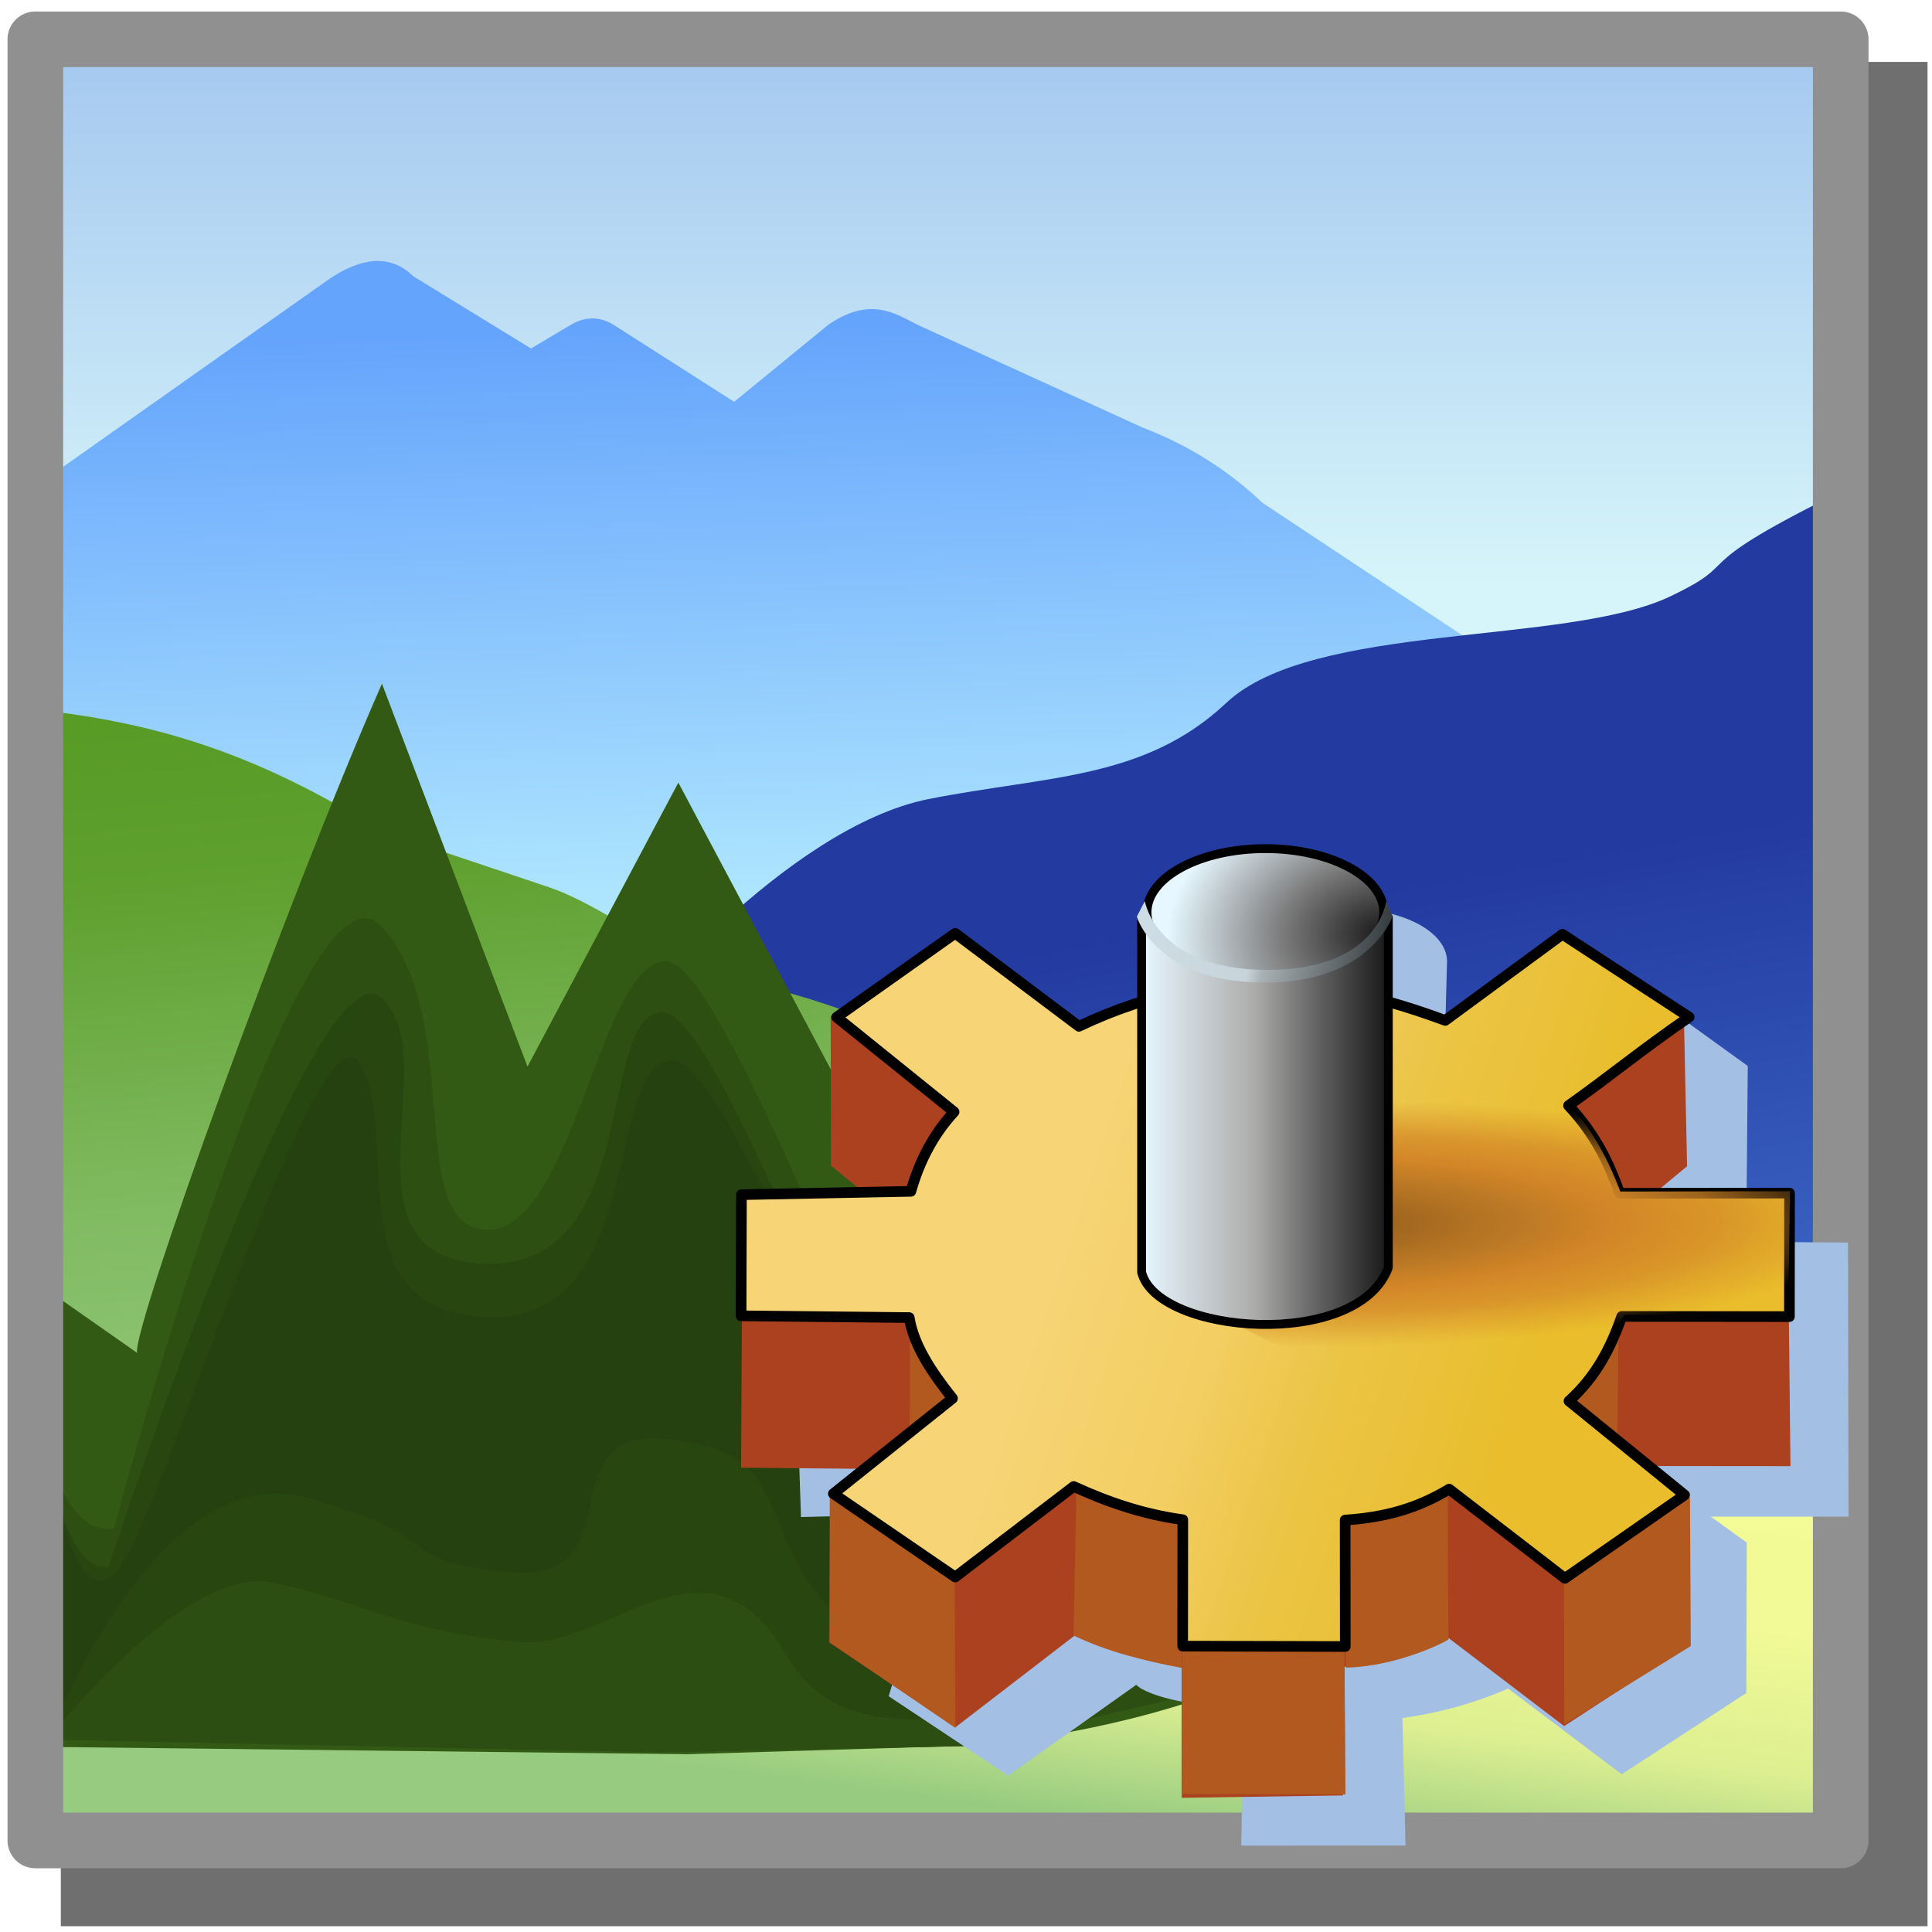 <?xml version="1.0" encoding="UTF-8" standalone="no"?>
<!-- Created with Inkscape (http://www.inkscape.org/) -->

<svg
   width="256mm"
   height="256mm"
   viewBox="0 0 256 256"
   version="1.1"
   id="svg1"
   inkscape:version="1.3.2 (091e20ef0f, 2023-11-25)"
   xml:space="preserve"
   sodipodi:docname="convert-02.svg"
   xmlns:inkscape="http://www.inkscape.org/namespaces/inkscape"
   xmlns:sodipodi="http://sodipodi.sourceforge.net/DTD/sodipodi-0.dtd"
   xmlns:xlink="http://www.w3.org/1999/xlink"
   xmlns="http://www.w3.org/2000/svg"
   xmlns:svg="http://www.w3.org/2000/svg"
   xmlns:rdf="http://www.w3.org/1999/02/22-rdf-syntax-ns#"
   xmlns:cc="http://creativecommons.org/ns#"
   xmlns:dc="http://purl.org/dc/elements/1.1/"
   xmlns:a="http://ns.adobe.com/AdobeSVGViewerExtensions/3.0/"><defs
     id="defs1"><linearGradient
       id="linearGradient14"
       inkscape:collect="always"><stop
         style="stop-color:#f4fb97;stop-opacity:1"
         offset="0"
         id="stop15" /><stop
         style="stop-color:#f1fa96;stop-opacity:1"
         offset="0.399"
         id="stop17" /><stop
         style="stop-color:#ddef91;stop-opacity:1"
         offset="0.712"
         id="stop18" /><stop
         style="stop-color:#96cb80;stop-opacity:1"
         offset="1"
         id="stop16" /></linearGradient><linearGradient
       id="linearGradient9"
       inkscape:collect="always"><stop
         style="stop-color:#589b25;stop-opacity:1"
         offset="0"
         id="stop10" /><stop
         style="stop-color:#5fa02f;stop-opacity:1"
         offset="0.168"
         id="stop12" /><stop
         style="stop-color:#80ba60;stop-opacity:1"
         offset="0.491"
         id="stop13" /><stop
         style="stop-color:#96cb80;stop-opacity:1"
         offset="0.838"
         id="stop14" /><stop
         style="stop-color:#96cb80;stop-opacity:1"
         offset="1"
         id="stop11" /></linearGradient><linearGradient
       id="linearGradient6"
       inkscape:collect="always"><stop
         style="stop-color:#233aa0;stop-opacity:1"
         offset="0"
         id="stop6" /><stop
         style="stop-color:#233aa0;stop-opacity:1"
         offset="0.315"
         id="stop8" /><stop
         style="stop-color:#3d69c9;stop-opacity:1;"
         offset="1"
         id="stop9" /></linearGradient><linearGradient
       id="linearGradient4"
       inkscape:collect="always"><stop
         style="stop-color:#65a4fc;stop-opacity:1;"
         offset="0"
         id="stop4" /><stop
         style="stop-color:#afe6fe;stop-opacity:1"
         offset="1"
         id="stop5" /></linearGradient><linearGradient
       id="linearGradient1"
       inkscape:collect="always"><stop
         style="stop-color:#a4c7ef;stop-opacity:1"
         offset="0"
         id="stop1" /><stop
         style="stop-color:#d6f5fa;stop-opacity:1"
         offset="1"
         id="stop2" /></linearGradient><linearGradient
       inkscape:collect="always"
       xlink:href="#linearGradient1"
       id="linearGradient2"
       x1="127.78"
       y1="10.691"
       x2="127.78"
       y2="79.379"
       gradientUnits="userSpaceOnUse" /><linearGradient
       inkscape:collect="always"
       xlink:href="#linearGradient4"
       id="linearGradient5"
       x1="81.926"
       y1="47.247"
       x2="84.1"
       y2="119.629"
       gradientUnits="userSpaceOnUse" /><linearGradient
       inkscape:collect="always"
       xlink:href="#linearGradient6"
       id="linearGradient7"
       x1="231.888"
       y1="75.501"
       x2="249.548"
       y2="174.501"
       gradientUnits="userSpaceOnUse" /><linearGradient
       inkscape:collect="always"
       xlink:href="#linearGradient9"
       id="linearGradient11"
       x1="17.576"
       y1="97.14"
       x2="28.691"
       y2="218.348"
       gradientUnits="userSpaceOnUse" /><linearGradient
       inkscape:collect="always"
       xlink:href="#linearGradient14"
       id="linearGradient16"
       x1="195.534"
       y1="182.481"
       x2="188.16"
       y2="239.933"
       gradientUnits="userSpaceOnUse" /><linearGradient
       id="linearGradient24"
       inkscape:collect="always"><stop
         style="stop-color:#cedce5;stop-opacity:1;"
         offset="0"
         id="stop25" /><stop
         style="stop-color:#c7d4da;stop-opacity:1;"
         offset="0.435"
         id="stop34" /><stop
         style="stop-color:#a9b1b5;stop-opacity:1;"
         offset="0.5"
         id="stop33" /><stop
         style="stop-color:#31383b;stop-opacity:1;"
         offset="1"
         id="stop32" /></linearGradient><linearGradient
       id="linearGradient20"
       inkscape:collect="always"><stop
         style="stop-color:#141414;stop-opacity:1;"
         offset="0"
         id="stop21" /><stop
         style="stop-color:#808080;stop-opacity:1;"
         offset="0.5"
         id="stop23" /><stop
         style="stop-color:#e6f7ff;stop-opacity:1;"
         offset="1"
         id="stop22" /></linearGradient><linearGradient
       id="linearGradient17"
       inkscape:collect="always"><stop
         style="stop-color:#e6f7ff;stop-opacity:1;"
         offset="0"
         id="stop18-3" /><stop
         style="stop-color:#adadac;stop-opacity:1;"
         offset="0.452"
         id="stop20" /><stop
         style="stop-color:#6b6b6b;stop-opacity:1;"
         offset="0.68"
         id="stop24" /><stop
         style="stop-color:#181818;stop-opacity:1;"
         offset="1"
         id="stop19" /></linearGradient><linearGradient
       id="linearGradient12"
       inkscape:collect="always"><stop
         style="stop-color:#8e5b1b;stop-opacity:1;"
         offset="0"
         id="stop13-6" /><stop
         style="stop-color:#b77624;stop-opacity:1;"
         offset="0.329"
         id="stop17-75" /><stop
         style="stop-color:#d28627;stop-opacity:1"
         offset="0.533"
         id="stop15-3" /><stop
         style="stop-color:#d38727;stop-opacity:0.736;"
         offset="0.72"
         id="stop16-5" /><stop
         style="stop-color:#d68b26;stop-opacity:0;"
         offset="1"
         id="stop14-6" /></linearGradient><linearGradient
       id="linearGradient9-2"
       inkscape:collect="always"><stop
         style="stop-color:#f7d577;stop-opacity:1"
         offset="0"
         id="stop9-9" /><stop
         style="stop-color:#f3ce62;stop-opacity:1"
         offset="0.379"
         id="stop11-1" /><stop
         style="stop-color:#ebc546;stop-opacity:1"
         offset="0.609"
         id="stop12-2" /><stop
         style="stop-color:#e9bd2c;stop-opacity:1"
         offset="1"
         id="stop10-7" /></linearGradient><linearGradient
       id="XMLID_1_-9"
       gradientUnits="userSpaceOnUse"
       x1="64.001"
       y1="117.014"
       x2="64.001"
       y2="123.562"
       gradientTransform="matrix(3.728,0,0,3.728,-169.307,-355.721)"><stop
   offset="0"
   style="stop-color:#FFFFFF"
   id="stop11-3" />
<stop
   offset="1"
   style="stop-color:#8a8585;stop-opacity:1;"
   id="stop13-7" />
<a:midPointStop
   offset="0"
   style="stop-color:#FFFFFF"
   id="midPointStop15" />
<a:midPointStop
   offset="0.5"
   style="stop-color:#FFFFFF"
   id="midPointStop17" />
<a:midPointStop
   offset="1"
   style="stop-color:#949494"
   id="midPointStop19" />
</linearGradient><linearGradient
       id="XMLID_1_"
       gradientUnits="userSpaceOnUse"
       x1="65.231"
       y1="-24.048"
       x2="58.715"
       y2="122.312">
				<stop
   offset="0.382"
   style="stop-color:#DCF0FF"
   id="stop1-4" />
				<stop
   offset="0.444"
   style="stop-color:#C9E6FF"
   id="stop2-1" />
				<stop
   offset="0.631"
   style="stop-color:#92CAFF"
   id="stop3-27" />
				<stop
   offset="0.793"
   style="stop-color:#6AB5FF"
   id="stop4-0" />
				<stop
   offset="0.921"
   style="stop-color:#52A9FF"
   id="stop5-9-5" />
				<stop
   offset="1"
   style="stop-color:#49A4FF"
   id="stop6-3" />
				<a:midPointStop
   offset="0.382"
   style="stop-color:#DCF0FF" />
				<a:midPointStop
   offset="0.4"
   style="stop-color:#DCF0FF" />
				<a:midPointStop
   offset="1"
   style="stop-color:#49A4FF" />
			</linearGradient><linearGradient
       id="XMLID_2_"
       gradientUnits="userSpaceOnUse"
       x1="85.484"
       y1="70.109"
       x2="8.945"
       y2="40.526">
				<stop
   offset="0"
   style="stop-color:#0032A4"
   id="stop7-6" />
				<stop
   offset="1"
   style="stop-color:#3995E5"
   id="stop8-0" />
				<a:midPointStop
   offset="0"
   style="stop-color:#0032A4" />
				<a:midPointStop
   offset="0.5"
   style="stop-color:#0032A4" />
				<a:midPointStop
   offset="1"
   style="stop-color:#3995E5" />
			</linearGradient><linearGradient
       id="XMLID_3_"
       gradientUnits="userSpaceOnUse"
       x1="5.952"
       y1="63.036"
       x2="117.954"
       y2="63.036">
				<stop
   offset="0.017"
   style="stop-color:#FFFFFF"
   id="stop9-6-2" />
				<stop
   offset="0.309"
   style="stop-color:#CFF0FF"
   id="stop10-2" />
				<stop
   offset="0.635"
   style="stop-color:#6DB8FF"
   id="stop11-5" />
				<stop
   offset="1"
   style="stop-color:#1E65FF"
   id="stop12-61" />
				<a:midPointStop
   offset="0.017"
   style="stop-color:#FFFFFF" />
				<a:midPointStop
   offset="0.5"
   style="stop-color:#FFFFFF" />
				<a:midPointStop
   offset="0.309"
   style="stop-color:#CFF0FF" />
				<a:midPointStop
   offset="0.5"
   style="stop-color:#CFF0FF" />
				<a:midPointStop
   offset="0.635"
   style="stop-color:#6DB8FF" />
				<a:midPointStop
   offset="0.5"
   style="stop-color:#6DB8FF" />
				<a:midPointStop
   offset="1"
   style="stop-color:#1E65FF" />
			</linearGradient><linearGradient
       id="XMLID_4_"
       gradientUnits="userSpaceOnUse"
       x1="38.311"
       y1="106.943"
       x2="38.311"
       y2="106.943">
			<stop
   offset="0"
   style="stop-color:#FFFFFF"
   id="stop13-5" />
			<stop
   offset="1"
   style="stop-color:#B1B1C5"
   id="stop14-6-4" />
			<a:midPointStop
   offset="0"
   style="stop-color:#FFFFFF" />
			<a:midPointStop
   offset="0.5"
   style="stop-color:#FFFFFF" />
			<a:midPointStop
   offset="1"
   style="stop-color:#B1B1C5" />
		</linearGradient><linearGradient
       id="XMLID_5_"
       gradientUnits="userSpaceOnUse"
       x1="55.08"
       y1="55.83"
       x2="98.925"
       y2="74.431">
				<stop
   offset="0.146"
   style="stop-color:#6AC5FF"
   id="stop15-2" />
				<stop
   offset="0.254"
   style="stop-color:#61B3FA"
   id="stop16-9" />
				<stop
   offset="0.469"
   style="stop-color:#4886EC"
   id="stop17-7" />
				<stop
   offset="0.768"
   style="stop-color:#213DD7"
   id="stop18-44" />
				<stop
   offset="1"
   style="stop-color:#0000C5"
   id="stop19-3" />
				<a:midPointStop
   offset="0.146"
   style="stop-color:#6AC5FF" />
				<a:midPointStop
   offset="0.553"
   style="stop-color:#6AC5FF" />
				<a:midPointStop
   offset="1"
   style="stop-color:#0000C5" />
			</linearGradient><linearGradient
       id="XMLID_6_"
       gradientUnits="userSpaceOnUse"
       x1="48.565"
       y1="62.042"
       x2="90.431"
       y2="67.934">
				<stop
   offset="0"
   style="stop-color:#CDF8FF"
   id="stop20-0" />
				<stop
   offset="1"
   style="stop-color:#0056FF"
   id="stop21-7" />
				<a:midPointStop
   offset="0"
   style="stop-color:#CDF8FF" />
				<a:midPointStop
   offset="0.5"
   style="stop-color:#CDF8FF" />
				<a:midPointStop
   offset="1"
   style="stop-color:#0056FF" />
			</linearGradient><linearGradient
       id="XMLID_7_"
       gradientUnits="userSpaceOnUse"
       x1="56.81"
       y1="101.133"
       x2="121.188"
       y2="70.107">
				<stop
   offset="0"
   style="stop-color:#FFFFFF"
   id="stop22-8" />
				<stop
   offset="1"
   style="stop-color:#B1B1C5"
   id="stop23-6" />
				<a:midPointStop
   offset="0"
   style="stop-color:#FFFFFF" />
				<a:midPointStop
   offset="0.5"
   style="stop-color:#FFFFFF" />
				<a:midPointStop
   offset="1"
   style="stop-color:#B1B1C5" />
			</linearGradient><linearGradient
       id="XMLID_8_"
       gradientUnits="userSpaceOnUse"
       x1="16.092"
       y1="124.835"
       x2="116.859"
       y2="69.899">
				<stop
   offset="0"
   style="stop-color:#FFFFFF"
   id="stop24-8" />
				<stop
   offset="1"
   style="stop-color:#B1B1C5"
   id="stop25-8" />
				<a:midPointStop
   offset="0"
   style="stop-color:#FFFFFF" />
				<a:midPointStop
   offset="0.5"
   style="stop-color:#FFFFFF" />
				<a:midPointStop
   offset="1"
   style="stop-color:#B1B1C5" />
			</linearGradient><linearGradient
       id="XMLID_9_"
       gradientUnits="userSpaceOnUse"
       x1="57.196"
       y1="98.455"
       x2="121.482"
       y2="67.473">
				<stop
   offset="0"
   style="stop-color:#FFFFFF"
   id="stop26" />
				<stop
   offset="1"
   style="stop-color:#B1B1C5"
   id="stop27" />
				<a:midPointStop
   offset="0"
   style="stop-color:#FFFFFF" />
				<a:midPointStop
   offset="0.5"
   style="stop-color:#FFFFFF" />
				<a:midPointStop
   offset="1"
   style="stop-color:#B1B1C5" />
			</linearGradient><linearGradient
       id="XMLID_10_"
       gradientUnits="userSpaceOnUse"
       x1="98.721"
       y1="73.721"
       x2="52.721"
       y2="55.942">
				<stop
   offset="0"
   style="stop-color:#0032A4"
   id="stop28" />
				<stop
   offset="1"
   style="stop-color:#3995E5"
   id="stop29" />
				<a:midPointStop
   offset="0"
   style="stop-color:#0032A4" />
				<a:midPointStop
   offset="0.5"
   style="stop-color:#0032A4" />
				<a:midPointStop
   offset="1"
   style="stop-color:#3995E5" />
			</linearGradient><linearGradient
       id="XMLID_11_"
       gradientUnits="userSpaceOnUse"
       x1="56.999"
       y1="2.114"
       x2="98.865"
       y2="8.006">
				<stop
   offset="0"
   style="stop-color:#CDF8FF"
   id="stop30" />
				<stop
   offset="1"
   style="stop-color:#0056FF"
   id="stop31" />
				<a:midPointStop
   offset="0"
   style="stop-color:#CDF8FF" />
				<a:midPointStop
   offset="0.5"
   style="stop-color:#CDF8FF" />
				<a:midPointStop
   offset="1"
   style="stop-color:#0056FF" />
			</linearGradient><linearGradient
       inkscape:collect="always"
       xlink:href="#linearGradient9-2"
       id="linearGradient10"
       x1="83.688"
       y1="69.044"
       x2="191.566"
       y2="104.4"
       gradientUnits="userSpaceOnUse" /><linearGradient
       inkscape:collect="always"
       xlink:href="#linearGradient17"
       id="linearGradient19"
       x1="93.338"
       y1="76.596"
       x2="149.023"
       y2="76.596"
       gradientUnits="userSpaceOnUse" /><radialGradient
       inkscape:collect="always"
       xlink:href="#linearGradient20"
       id="radialGradient23"
       cx="136.842"
       cy="34.701"
       fx="136.842"
       fy="34.701"
       r="27.754"
       gradientTransform="matrix(1.789,-0.055,0.038,1.25,-97.287,0.566)"
       gradientUnits="userSpaceOnUse" /><linearGradient
       inkscape:collect="always"
       xlink:href="#linearGradient24"
       id="linearGradient32"
       x1="96.27"
       y1="29.316"
       x2="149.25"
       y2="40.188"
       gradientUnits="userSpaceOnUse" /><radialGradient
       inkscape:collect="always"
       xlink:href="#linearGradient12"
       id="radialGradient1"
       cx="132.129"
       cy="103.602"
       fx="132.129"
       fy="103.602"
       r="43.664"
       gradientTransform="matrix(2.904,-0.026,0.006,0.638,-252.117,39.212)"
       gradientUnits="userSpaceOnUse" /></defs><sodipodi:namedview
     id="base"
     pagecolor="#ffffff"
     bordercolor="#000000"
     borderopacity="0.3"
     inkscape:pageopacity="0.0"
     inkscape:pageshadow="2"
     inkscape:zoom="0.98994949"
     inkscape:cx="505.07627"
     inkscape:cy="476.792"
     inkscape:document-units="mm"
     inkscape:showpageshadow="2"
     inkscape:pagecheckerboard="0"
     inkscape:deskcolor="#d1d1d1"
     inkscape:current-layer="svg1" /><g
     id="g2"
     style="display:inline"
     transform="matrix(1.053,0,0,1.053,-7.7,-5.764)"><rect
       style="display:inline;fill:#706f6f;fill-opacity:1;stroke:none;stroke-width:2.6;stroke-linecap:round;stroke-linejoin:round"
       id="rect1"
       width="234.897"
       height="234.596"
       x="14.967"
       y="13.263" /><g
       id="rect2"
       style="display:inline"><path
         style="color:#000000;fill:url(#linearGradient2);stroke-linecap:round;stroke-linejoin:round;-inkscape-stroke:none"
         d="M 11.76,10.424 H 238.939 V 237.068 H 11.76 Z"
         id="path3" /><path
         id="rect4"
         style="opacity:1;fill:url(#linearGradient5);stroke-width:7;stroke-linecap:round;stroke-linejoin:round"
         d="M 11.717,66.713 48.806,40.538 c 3.646,-2.415 7.39,-3.359 10.536,-0.283 l 14.788,9.071 4.772,-2.835 c 2.181,-1.403 4.213,-1.178 6.142,0.189 l 14.647,9.355 11.906,-9.733 c 5.639,-3.832 8.814,-1.007 11.661,0.269 l 27.813,12.695 c 5.661,2.167 10.716,5.305 15.117,9.488 l 49.996,33.141 c -16.194,13.724 -202.317,71.416 -203.643,8.954 z"
         sodipodi:nodetypes="cccccccccccccc" /><path
         id="rect5"
         style="display:inline;opacity:1;fill:url(#linearGradient7);stroke-width:7;stroke-linecap:round;stroke-linejoin:round"
         d="m 86.746,134.749 c -0.877,-0.731 19.591,-25.206 37.42,-28.726 14.954,-2.953 27.178,-2.424 37.454,-12.097 10.881,-10.243 42.745,-7.14 55.893,-13.416 9.568,-4.568 1.305,-3.167 20.424,-12.662 0.897,27.896 1.719,75.051 1.323,110.747 -53.825,-6.028 -106.645,-14.944 -152.513,-43.845 z"
         sodipodi:nodetypes="csssccc" /><path
         id="rect9"
         style="display:inline;opacity:1;fill:url(#linearGradient11);stroke-width:7;stroke-linecap:round;stroke-linejoin:round"
         d="m 11.15,94.683 c 12.889,1.388 26.517,4.258 43.979,15.319 0,0 14.162,4.715 21.411,7.17 6.544,2.216 18.39,10.636 18.332,10.867 19.175,2.253 33.468,12.362 55.374,16.536 12.602,2.401 20.303,-3.034 34.868,11.056 3.919,3.791 14.099,5.172 19.466,6.52 8.071,2.027 12.123,-0.711 19.655,2.551 6.584,2.852 14.894,4.999 15.214,3.402 l -1.134,28.254 -226.786,26.175 z"
         sodipodi:nodetypes="ccscsssscccc" /><path
         id="rect14"
         style="display:inline;opacity:1;fill:url(#linearGradient16);stroke-width:7;stroke-linecap:round;stroke-linejoin:round"
         d="M 22.881,201.678 128.699,199.977 c 37.459,-7.943 74.729,-13.54 112.189,-15.437 L 240.543,240.142 11.43,236.947 9.947,201.558 Z"
         sodipodi:nodetypes="ccccccc" /><g
         id="g21"><path
           id="rect18"
           style="display:inline;opacity:1;fill:#335a15;fill-opacity:1;stroke-width:7;stroke-linecap:round;stroke-linejoin:round"
           d="m 133.704,181.138 17.541,-16.297 26.214,44.557 c 0,0 -3.822,3.246 -6.048,4.347 -9.594,4.745 -21.149,9.013 -40.443,11.339 l -37.042,1.134 -82.588,-0.945 0.472,-58.492 12.744,8.92 C 23.938,172.769 43.167,119.307 55.376,91.505 l 18.314,48.186 18.982,-35.737 z"
           sodipodi:nodetypes="cccsccccccccc" /><path
           id="rect19"
           style="display:inline;opacity:1;fill:#2c4e12;fill-opacity:0.798;stroke-width:7;stroke-linecap:round;stroke-linejoin:round"
           d="m 55.39,122.1 c 10.578,11.737 2.584,38.121 13.299,38.128 10.715,0.007 14.013,-33.414 22.317,-33.81 8.304,-0.396 32.305,71.625 40.09,72.697 7.786,1.072 7.909,-17.175 15.502,-15.769 7.593,1.406 14.299,34.478 14.299,34.478 l -31.07,7.35 -39.623,0.802 -76.907,-1.604 c -1.424,-10.222 -1.688,-27.925 0.067,-35.814 0,0 2.827,10.382 8.285,9.221 0,0 23.163,-87.417 33.741,-75.679 z"
           sodipodi:nodetypes="zzzzzccccccz" /><path
           id="path19"
           style="display:inline;opacity:1;fill:#2c4e12;fill-opacity:1;stroke-width:7;stroke-linecap:round;stroke-linejoin:round"
           d="m 56.127,131.497 c 2.667,9.225 -7.24,32.6 12.428,33.008 19.668,0.408 13.746,-31.276 22.05,-31.671 8.304,-0.396 32.572,73.496 40.358,74.568 7.786,1.072 7.374,-19.046 14.967,-17.64 7.593,1.406 11.092,28.999 11.092,28.999 l -27.195,6.414 -39.623,0.802 -76.907,-1.604 c -1.424,-10.222 -1.688,-27.925 0.067,-35.814 0,0 2.159,15.193 7.617,14.032 0,0 32.479,-80.319 35.146,-71.094 z"
           sodipodi:nodetypes="zzzzzccccccz" /><path
           id="path20"
           style="display:inline;opacity:1;fill:#223c0e;fill-opacity:0.439;stroke-width:7;stroke-linecap:round;stroke-linejoin:round"
           d="m 55.276,131.024 c 8.431,7.524 -6.39,33.072 13.278,33.48 19.668,0.408 13.746,-31.276 22.05,-31.671 8.304,-0.396 32.572,73.496 40.358,74.568 7.786,1.072 7.374,-19.046 14.967,-17.64 7.593,1.406 11.092,28.999 11.092,28.999 0,0 -9.405,-2.59 -19.635,0.367 -10.23,2.957 -24.709,5.813 -31.024,-5.246 -9.908,-17.352 -22.386,-0.854 -33.545,-1.789 -15.337,-1.286 -20.319,-5.325 -31.35,-7.491 -11.031,-2.166 -28.17,19.772 -28.17,19.772 -1.424,-10.222 -1.688,-27.925 0.067,-35.814 0,0 2.159,15.193 7.617,14.032 0,0 25.865,-79.09 34.295,-71.566 z"
           sodipodi:nodetypes="zzzzzczzzzcccz" /><path
           id="path21"
           style="display:inline;opacity:1;fill:#223c0e;fill-opacity:0.439;stroke-width:7;stroke-linecap:round;stroke-linejoin:round"
           d="m 52.725,139.529 c 5.124,9.887 -3.366,31.277 16.302,31.685 19.668,0.408 14.408,-31.937 22.711,-32.333 8.304,-0.396 31.438,67.449 39.224,68.521 7.786,1.072 7.374,-19.046 14.967,-17.64 7.593,1.406 11.092,28.999 11.092,28.999 0,0 -11.106,-27.726 -14.721,-13.335 -3.615,14.391 -27.355,9.498 -33.67,-1.561 -6.314,-11.058 -3.654,-15.961 -17.949,-17.31 -14.295,-1.349 -3.661,18.036 -18.998,16.749 -15.337,-1.286 -6.806,-4.096 -25.775,-9.38 -18.969,-5.284 -32.612,30.449 -32.612,30.449 -1.424,-10.222 -1.688,-27.925 0.067,-35.814 0,0 3.167,22.045 9.035,14.126 5.868,-7.918 25.203,-73.043 30.327,-63.156 z"
           sodipodi:nodetypes="zzzzzczzzzzcczz" /></g><path
         style="color:#000000;fill:#909090;stroke-linecap:round;stroke-linejoin:round;-inkscape-stroke:none"
         d="M 11.76,6.924 A 3.5,3.5 0 0 0 8.26,10.424 V 237.068 a 3.5,3.5 0 0 0 3.5,3.5 H 238.939 a 3.5,3.5 0 0 0 3.5,-3.5 V 10.424 a 3.5,3.5 0 0 0 -3.5,-3.5 z m 3.5,7 H 235.439 V 233.568 H 15.26 Z"
         id="path4" /></g></g><g
     style="overflow:visible"
     id="g22"
     transform="matrix(0.587,0,0,0.587,96.483,102.386)"><g
       id="g9"
       style="display:inline"><path
         id="rect1-0"
         style="display:inline;fill:#a4bfe4;stroke-width:38.033;stroke-linecap:square;stroke-linejoin:round;stroke-opacity:0.849"
         d="M 15.91,152.028 126.395,42.073 c -0.355,-17.315 35.393,-12.507 35.886,0.354 l -0.53,19.799 43.31,-14.142 25.102,18.12 -0.354,39.686 22.981,0.177 0.118,61.872 h -31.09 l 8.115,5.842 -0.095,33.964 -28.138,18.353 -25.633,-19.357 c -7.955,3.485 -15.91,5.532 -23.865,6.662 l 0.707,28.759 -37.079,0.033 0.486,-31.963 c -9.322,1.436 -21.965,-1.861 -24.184,-4.336 l -28.906,20.499 -26.99,-17.92 12.374,-41.244 -32.173,0.795 z"
         sodipodi:nodetypes="cccccccccccccccccccccccc" /><path
         id="rect2-9"
         style="display:inline;fill:#ac4120;fill-opacity:1;stroke-width:38.033;stroke-linecap:square;stroke-linejoin:round;stroke-opacity:0.849"
         d="m 102.382,202.001 c -8.636,-1.459 -16.653,-3.95 -24.228,-7.175 l -26.815,20.633 -28.564,-19.134 0.233,-33.744 12.483,-5.39 -32.569,-0.312 L 3.102,122.816 37.033,100.004 23.214,88.693 23.144,54.881 l 52.181,8.188 140.431,-7.562 0.707,33.322 -12.551,10.43 35.532,23.511 0.354,33.764 -31.876,-0.026 8.896,6.39 0.088,33.941 -28.19,18.379 -26.069,-19.867 c -8.018,4.42 -16.035,5.533 -24.053,6.526 l 0.177,28.991 -36.387,0.535 z"
         sodipodi:nodetypes="cccccccccccccccccccccccccc" /><path
         id="rect3"
         style="display:inline;fill:#b2591f;fill-opacity:1;stroke-width:38.033;stroke-linecap:square;stroke-linejoin:round;stroke-opacity:0.849"
         d="m 41.058,123.303 c 0,0 2.386,5.738 3.916,8.574 1.808,3.349 6.983,9.331 6.983,9.331 l -10.987,7.778 z"
         sodipodi:nodetypes="csccc" /><path
         id="path3-3"
         style="display:inline;fill:#b2591f;fill-opacity:1;stroke-width:38.033;stroke-linecap:square;stroke-linejoin:round;stroke-opacity:0.849"
         d="m 78.645,160.773 c 7.132,2.982 14.732,5.545 23.564,7.719 l 0.176,33.584 c -8.444,-1.662 -16.786,-3.585 -24.416,-7.341 z"
         sodipodi:nodetypes="ccccc" /><path
         id="path4-6"
         style="display:inline;fill:#b2591f;fill-opacity:1;stroke-width:38.033;stroke-linecap:square;stroke-linejoin:round;stroke-opacity:0.849"
         d="m 138.893,168.581 c 7.486,-2.41 23.521,-6.738 23.521,-6.738 l 0.176,33.85 c -5.253,2.942 -14.889,6.195 -23.135,6.321 z"
         sodipodi:nodetypes="ccccc" /><path
         id="path5"
         style="fill:#b2591f;fill-opacity:1;stroke-width:38.033;stroke-linecap:square;stroke-linejoin:round;stroke-opacity:0.849"
         d="m 189.985,142.419 11.054,-19.732 -0.35,28.017 z"
         sodipodi:nodetypes="cccc" /><path
         id="path6"
         style="fill:#84421b;stroke-width:38.033;stroke-linecap:square;stroke-linejoin:round;stroke-opacity:0.849"
         d="m 102.436,196.647 36.685,0.458 0.176,33.537 -36.799,-0.062 z"
         sodipodi:nodetypes="ccccc" /><path
         id="path7"
         style="fill:#b2591f;fill-opacity:1;stroke-width:38.033;stroke-linecap:square;stroke-linejoin:round;stroke-opacity:0.849"
         d="m 102.436,196.647 36.685,0.458 0.176,33.537 -36.799,-0.062 z"
         sodipodi:nodetypes="ccccc" /><path
         id="path8"
         style="fill:#b2591f;fill-opacity:1;stroke-width:38.033;stroke-linecap:square;stroke-linejoin:round;stroke-opacity:0.849"
         d="m 22.935,162.397 28.185,19.708 0.176,33.537 -28.299,-19.312 z"
         sodipodi:nodetypes="ccccc" /><path
         id="path9"
         style="fill:#b2591f;fill-opacity:1;stroke-width:38.033;stroke-linecap:square;stroke-linejoin:round;stroke-opacity:0.849"
         d="m 188.685,180.897 28.435,-17.292 0.176,33.537 -28.549,17.688 z"
         sodipodi:nodetypes="ccccc" /><path
         id="rect9-0"
         style="fill:url(#linearGradient10);stroke:#000000;stroke-width:2.4;stroke-linecap:square;stroke-linejoin:round;stroke-dasharray:none;stroke-opacity:1"
         d="m 51.25,36.25 27.938,21 C 112.292,41.481 139.803,47.809 161.87,55.919 l 26.458,-19.445 28.608,18.694 c -10.606,7.281 -17.42,12.995 -27.232,19.972 6.125,6.59 9.015,12.765 11.559,19.803 l 38.331,-0.044 -0.029,27.887 -37.86,-0.044 c -2.404,6.95 -5.75,13.547 -11.902,19.092 l 26.105,21.213 -27.026,18.813 -26.123,-20.139 c -7.244,4.368 -14.512,6.398 -23.481,6.983 l 0.03,28.549 -36.706,-0.088 0.026,-28.538 c -8.854,-1.208 -16.934,-3.965 -24.625,-7.5 L 51.25,181.562 23.75,162.75 50.649,141.248 C 45.864,135.232 41.858,129.182 40.875,123 L 2.922,122.604 3,95.25 41.25,94.5 c 1.936,-6.874 5.125,-12.91 9.75,-17.938 L 24.5,55.187 Z"
         sodipodi:nodetypes="ccccccccccccccccccccccccccccc" /><path
         id="rect12"
         style="display:inline;fill:url(#radialGradient1);stroke-width:38.033;stroke-linecap:square;stroke-linejoin:round;stroke-opacity:0.849"
         d="m 117.966,70.042 72.264,5.36 c 5.226,5.698 8.524,12.273 11.173,19.142 l 38.281,-0.071 -0.394,28.049 -37.006,-0.169 -8.756,15.331 c -26.885,7.928 -54.283,0.475 -79.734,-13.661 z"
         sodipodi:nodetypes="ccccccccc" /><path
         id="rect17"
         style="display:inline;fill:url(#linearGradient19);stroke:#000000;stroke-width:2;stroke-linecap:square;stroke-linejoin:round;stroke-dasharray:none;stroke-opacity:1"
         d="M 93.338,32.637 C 112.568,29.072 131.206,28.696 149.023,32.669 v 79.054 c -6.961,18.731 -52.166,15.084 -55.685,1.061 z"
         sodipodi:nodetypes="ccccc" /><ellipse
         style="fill:url(#radialGradient23);fill-opacity:1;stroke:#000000;stroke-width:2;stroke-linecap:square;stroke-linejoin:round;stroke-dasharray:none;stroke-opacity:1"
         id="path20-6"
         cx="121.269"
         cy="31.516"
         rx="26.72"
         ry="14.379" /><path
         id="rect24"
         style="fill:url(#linearGradient32);stroke-width:38.033;stroke-linecap:square;stroke-linejoin:round;stroke-opacity:0.849"
         d="m 94.061,28.978 c 0,0 2.433,15.543 27.683,15.543 25.25,0 26.803,-15.609 26.803,-15.609 l 1.384,3.587 c 0,0 -4.806,14.875 -28.806,14.875 -24.625,0 -28.876,-14.88 -28.876,-14.88 z"
         sodipodi:nodetypes="csccscc" /></g></g></svg>
